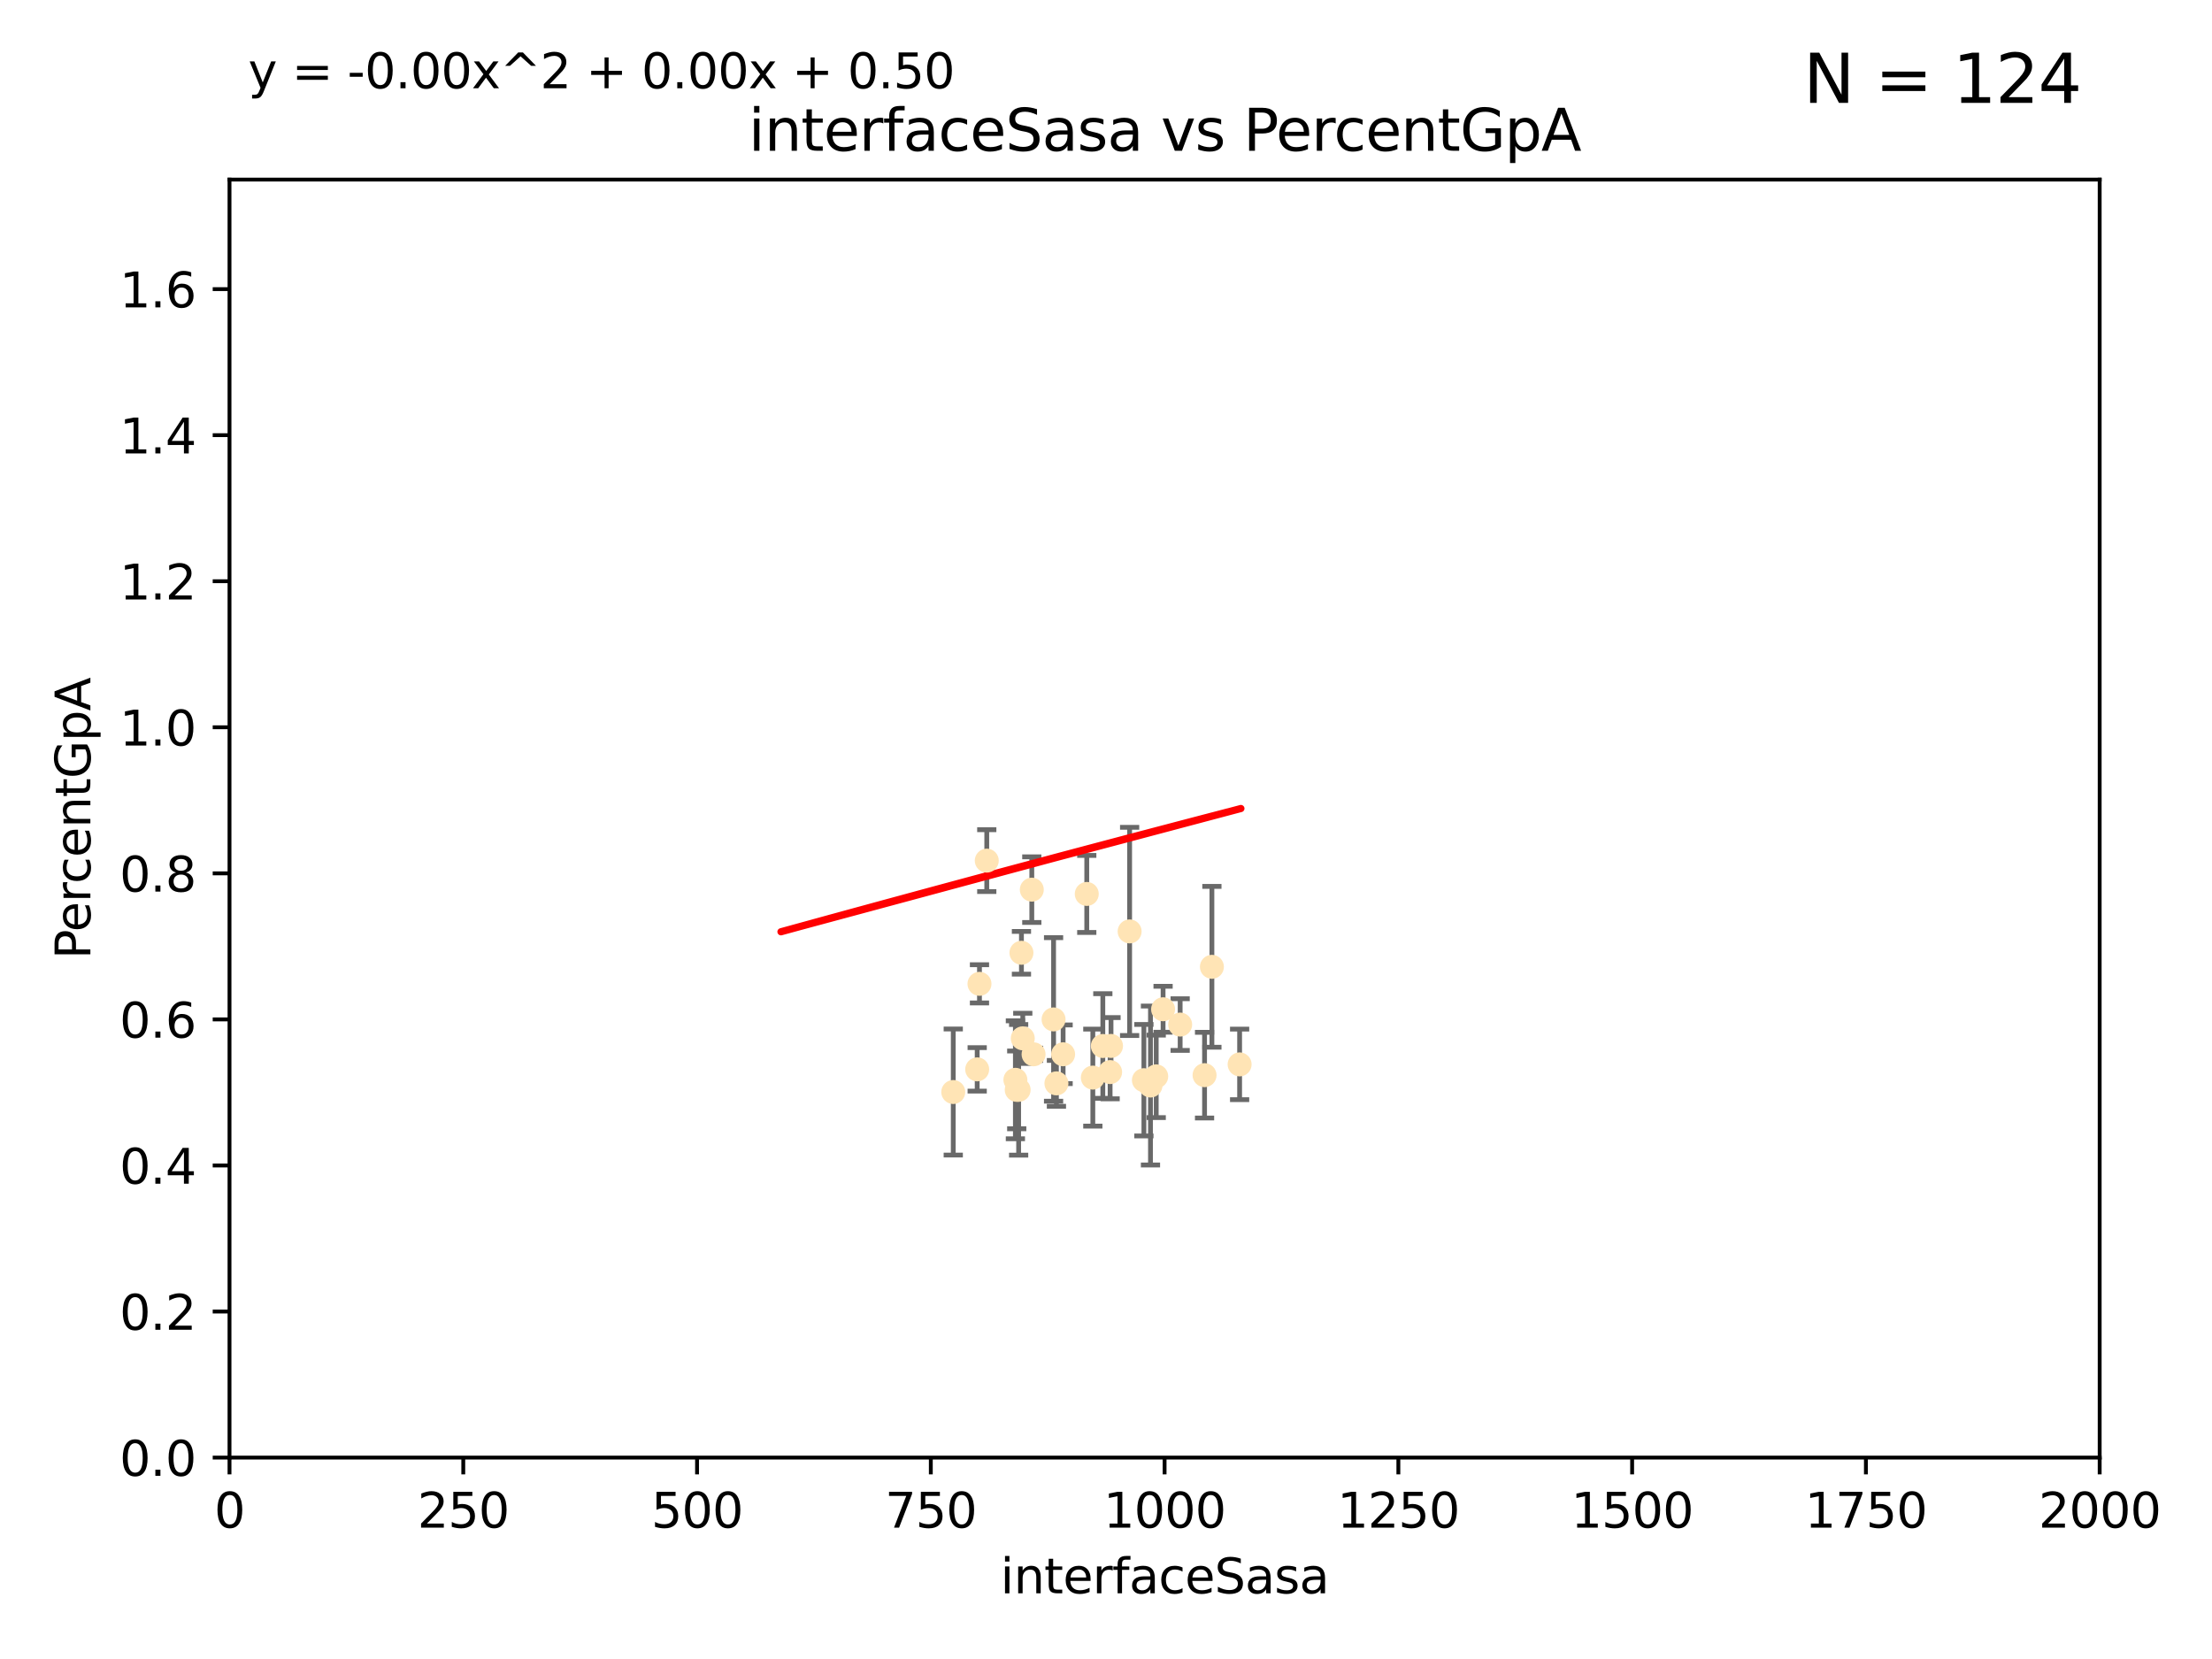 <?xml version="1.0" encoding="utf-8" standalone="no"?>
<!DOCTYPE svg PUBLIC "-//W3C//DTD SVG 1.1//EN"
  "http://www.w3.org/Graphics/SVG/1.1/DTD/svg11.dtd">
<svg xmlns:xlink="http://www.w3.org/1999/xlink" width="460.8pt" height="345.6pt" viewBox="0 0 460.8 345.6" xmlns="http://www.w3.org/2000/svg" version="1.1">
 <defs>
  <style type="text/css">*{stroke-linejoin: round; stroke-linecap: butt}</style>
 </defs>
 <g id="figure_1">
  <g id="patch_1">
   <path d="M 0 345.6 
L 460.8 345.6 
L 460.8 0 
L 0 0 
z
" style="fill: #ffffff"/>
  </g>
  <g id="axes_1">
   <g id="patch_2">
    <path d="M 47.81 303.64 
L 437.4 303.64 
L 437.4 37.411 
L 47.81 37.411 
z
" style="fill: #ffffff"/>
   </g>
   <g id="PathCollection_1">
    <defs>
     <path id="me8346929eb" d="M 0 1.118 
C 0.297 1.118 0.581 1 0.791 0.791 
C 1 0.581 1.118 0.297 1.118 0 
C 1.118 -0.297 1 -0.581 0.791 -0.791 
C 0.581 -1 0.297 -1.118 0 -1.118 
C -0.297 -1.118 -0.581 -1 -0.791 -0.791 
C -1 -0.581 -1.118 -0.297 -1.118 0 
C -1.118 0.297 -1 0.581 -0.791 0.791 
C -0.581 1 -0.297 1.118 0 1.118 
z
" style="stroke: #ffe4b5"/>
    </defs>
    <g clip-path="url(#p32edc30ebe)">
     <use xlink:href="#me8346929eb" x="258.235" y="221.731" style="fill: #ffe4b5; stroke: #ffe4b5"/>
     <use xlink:href="#me8346929eb" x="226.392" y="186.224" style="fill: #ffe4b5; stroke: #ffe4b5"/>
     <use xlink:href="#me8346929eb" x="250.931" y="223.977" style="fill: #ffe4b5; stroke: #ffe4b5"/>
     <use xlink:href="#me8346929eb" x="221.466" y="219.624" style="fill: #ffe4b5; stroke: #ffe4b5"/>
     <use xlink:href="#me8346929eb" x="239.666" y="226.135" style="fill: #ffe4b5; stroke: #ffe4b5"/>
     <use xlink:href="#me8346929eb" x="205.561" y="179.285" style="fill: #ffe4b5; stroke: #ffe4b5"/>
     <use xlink:href="#me8346929eb" x="227.656" y="224.484" style="fill: #ffe4b5; stroke: #ffe4b5"/>
     <use xlink:href="#me8346929eb" x="231.256" y="223.332" style="fill: #ffe4b5; stroke: #ffe4b5"/>
     <use xlink:href="#me8346929eb" x="220.073" y="225.686" style="fill: #ffe4b5; stroke: #ffe4b5"/>
     <use xlink:href="#me8346929eb" x="242.291" y="210.247" style="fill: #ffe4b5; stroke: #ffe4b5"/>
     <use xlink:href="#me8346929eb" x="215.312" y="219.631" style="fill: #ffe4b5; stroke: #ffe4b5"/>
     <use xlink:href="#me8346929eb" x="212.786" y="198.481" style="fill: #ffe4b5; stroke: #ffe4b5"/>
     <use xlink:href="#me8346929eb" x="204.043" y="204.951" style="fill: #ffe4b5; stroke: #ffe4b5"/>
     <use xlink:href="#me8346929eb" x="213.062" y="216.303" style="fill: #ffe4b5; stroke: #ffe4b5"/>
     <use xlink:href="#me8346929eb" x="212.201" y="227.029" style="fill: #ffe4b5; stroke: #ffe4b5"/>
     <use xlink:href="#me8346929eb" x="238.296" y="225.021" style="fill: #ffe4b5; stroke: #ffe4b5"/>
     <use xlink:href="#me8346929eb" x="211.804" y="227.043" style="fill: #ffe4b5; stroke: #ffe4b5"/>
     <use xlink:href="#me8346929eb" x="231.445" y="217.887" style="fill: #ffe4b5; stroke: #ffe4b5"/>
     <use xlink:href="#me8346929eb" x="235.322" y="194.031" style="fill: #ffe4b5; stroke: #ffe4b5"/>
     <use xlink:href="#me8346929eb" x="211.525" y="224.942" style="fill: #ffe4b5; stroke: #ffe4b5"/>
     <use xlink:href="#me8346929eb" x="240.862" y="224.228" style="fill: #ffe4b5; stroke: #ffe4b5"/>
     <use xlink:href="#me8346929eb" x="229.739" y="217.903" style="fill: #ffe4b5; stroke: #ffe4b5"/>
     <use xlink:href="#me8346929eb" x="214.944" y="185.331" style="fill: #ffe4b5; stroke: #ffe4b5"/>
     <use xlink:href="#me8346929eb" x="245.848" y="213.437" style="fill: #ffe4b5; stroke: #ffe4b5"/>
     <use xlink:href="#me8346929eb" x="252.462" y="201.405" style="fill: #ffe4b5; stroke: #ffe4b5"/>
     <use xlink:href="#me8346929eb" x="198.581" y="227.487" style="fill: #ffe4b5; stroke: #ffe4b5"/>
     <use xlink:href="#me8346929eb" x="203.566" y="222.767" style="fill: #ffe4b5; stroke: #ffe4b5"/>
     <use xlink:href="#me8346929eb" x="219.479" y="212.364" style="fill: #ffe4b5; stroke: #ffe4b5"/>
    </g>
   </g>
   <g id="matplotlib.axis_1">
    <g id="xtick_1">
     <g id="line2d_1">
      <defs>
       <path id="m26523607ad" d="M 0 0 
L 0 3.5 
" style="stroke: #000000; stroke-width: 0.8"/>
      </defs>
      <g>
       <use xlink:href="#m26523607ad" x="47.81" y="303.64" style="stroke: #000000; stroke-width: 0.8"/>
      </g>
     </g>
     <g id="text_1">
      <!-- 0 -->
      <g transform="translate(44.629 318.238)scale(0.1 -0.1)">
       <defs>
        <path id="DejaVuSans-30" d="M 2034 4250 
Q 1547 4250 1301 3770 
Q 1056 3291 1056 2328 
Q 1056 1369 1301 889 
Q 1547 409 2034 409 
Q 2525 409 2770 889 
Q 3016 1369 3016 2328 
Q 3016 3291 2770 3770 
Q 2525 4250 2034 4250 
z
M 2034 4750 
Q 2819 4750 3233 4129 
Q 3647 3509 3647 2328 
Q 3647 1150 3233 529 
Q 2819 -91 2034 -91 
Q 1250 -91 836 529 
Q 422 1150 422 2328 
Q 422 3509 836 4129 
Q 1250 4750 2034 4750 
z
" transform="scale(0.016)"/>
       </defs>
       <use xlink:href="#DejaVuSans-30"/>
      </g>
     </g>
    </g>
    <g id="xtick_2">
     <g id="line2d_2">
      <g>
       <use xlink:href="#m26523607ad" x="96.509" y="303.64" style="stroke: #000000; stroke-width: 0.8"/>
      </g>
     </g>
     <g id="text_2">
      <!-- 250 -->
      <g transform="translate(86.965 318.238)scale(0.1 -0.1)">
       <defs>
        <path id="DejaVuSans-32" d="M 1228 531 
L 3431 531 
L 3431 0 
L 469 0 
L 469 531 
Q 828 903 1448 1529 
Q 2069 2156 2228 2338 
Q 2531 2678 2651 2914 
Q 2772 3150 2772 3378 
Q 2772 3750 2511 3984 
Q 2250 4219 1831 4219 
Q 1534 4219 1204 4116 
Q 875 4013 500 3803 
L 500 4441 
Q 881 4594 1212 4672 
Q 1544 4750 1819 4750 
Q 2544 4750 2975 4387 
Q 3406 4025 3406 3419 
Q 3406 3131 3298 2873 
Q 3191 2616 2906 2266 
Q 2828 2175 2409 1742 
Q 1991 1309 1228 531 
z
" transform="scale(0.016)"/>
        <path id="DejaVuSans-35" d="M 691 4666 
L 3169 4666 
L 3169 4134 
L 1269 4134 
L 1269 2991 
Q 1406 3038 1543 3061 
Q 1681 3084 1819 3084 
Q 2600 3084 3056 2656 
Q 3513 2228 3513 1497 
Q 3513 744 3044 326 
Q 2575 -91 1722 -91 
Q 1428 -91 1123 -41 
Q 819 9 494 109 
L 494 744 
Q 775 591 1075 516 
Q 1375 441 1709 441 
Q 2250 441 2565 725 
Q 2881 1009 2881 1497 
Q 2881 1984 2565 2268 
Q 2250 2553 1709 2553 
Q 1456 2553 1204 2497 
Q 953 2441 691 2322 
L 691 4666 
z
" transform="scale(0.016)"/>
       </defs>
       <use xlink:href="#DejaVuSans-32"/>
       <use xlink:href="#DejaVuSans-35" x="63.623"/>
       <use xlink:href="#DejaVuSans-30" x="127.246"/>
      </g>
     </g>
    </g>
    <g id="xtick_3">
     <g id="line2d_3">
      <g>
       <use xlink:href="#m26523607ad" x="145.208" y="303.64" style="stroke: #000000; stroke-width: 0.8"/>
      </g>
     </g>
     <g id="text_3">
      <!-- 500 -->
      <g transform="translate(135.664 318.238)scale(0.1 -0.1)">
       <use xlink:href="#DejaVuSans-35"/>
       <use xlink:href="#DejaVuSans-30" x="63.623"/>
       <use xlink:href="#DejaVuSans-30" x="127.246"/>
      </g>
     </g>
    </g>
    <g id="xtick_4">
     <g id="line2d_4">
      <g>
       <use xlink:href="#m26523607ad" x="193.906" y="303.64" style="stroke: #000000; stroke-width: 0.8"/>
      </g>
     </g>
     <g id="text_4">
      <!-- 750 -->
      <g transform="translate(184.363 318.238)scale(0.1 -0.1)">
       <defs>
        <path id="DejaVuSans-37" d="M 525 4666 
L 3525 4666 
L 3525 4397 
L 1831 0 
L 1172 0 
L 2766 4134 
L 525 4134 
L 525 4666 
z
" transform="scale(0.016)"/>
       </defs>
       <use xlink:href="#DejaVuSans-37"/>
       <use xlink:href="#DejaVuSans-35" x="63.623"/>
       <use xlink:href="#DejaVuSans-30" x="127.246"/>
      </g>
     </g>
    </g>
    <g id="xtick_5">
     <g id="line2d_5">
      <g>
       <use xlink:href="#m26523607ad" x="242.605" y="303.64" style="stroke: #000000; stroke-width: 0.8"/>
      </g>
     </g>
     <g id="text_5">
      <!-- 1000 -->
      <g transform="translate(229.88 318.238)scale(0.1 -0.1)">
       <defs>
        <path id="DejaVuSans-31" d="M 794 531 
L 1825 531 
L 1825 4091 
L 703 3866 
L 703 4441 
L 1819 4666 
L 2450 4666 
L 2450 531 
L 3481 531 
L 3481 0 
L 794 0 
L 794 531 
z
" transform="scale(0.016)"/>
       </defs>
       <use xlink:href="#DejaVuSans-31"/>
       <use xlink:href="#DejaVuSans-30" x="63.623"/>
       <use xlink:href="#DejaVuSans-30" x="127.246"/>
       <use xlink:href="#DejaVuSans-30" x="190.869"/>
      </g>
     </g>
    </g>
    <g id="xtick_6">
     <g id="line2d_6">
      <g>
       <use xlink:href="#m26523607ad" x="291.304" y="303.64" style="stroke: #000000; stroke-width: 0.8"/>
      </g>
     </g>
     <g id="text_6">
      <!-- 1250 -->
      <g transform="translate(278.579 318.238)scale(0.1 -0.1)">
       <use xlink:href="#DejaVuSans-31"/>
       <use xlink:href="#DejaVuSans-32" x="63.623"/>
       <use xlink:href="#DejaVuSans-35" x="127.246"/>
       <use xlink:href="#DejaVuSans-30" x="190.869"/>
      </g>
     </g>
    </g>
    <g id="xtick_7">
     <g id="line2d_7">
      <g>
       <use xlink:href="#m26523607ad" x="340.002" y="303.64" style="stroke: #000000; stroke-width: 0.8"/>
      </g>
     </g>
     <g id="text_7">
      <!-- 1500 -->
      <g transform="translate(327.277 318.238)scale(0.1 -0.1)">
       <use xlink:href="#DejaVuSans-31"/>
       <use xlink:href="#DejaVuSans-35" x="63.623"/>
       <use xlink:href="#DejaVuSans-30" x="127.246"/>
       <use xlink:href="#DejaVuSans-30" x="190.869"/>
      </g>
     </g>
    </g>
    <g id="xtick_8">
     <g id="line2d_8">
      <g>
       <use xlink:href="#m26523607ad" x="388.701" y="303.64" style="stroke: #000000; stroke-width: 0.8"/>
      </g>
     </g>
     <g id="text_8">
      <!-- 1750 -->
      <g transform="translate(375.976 318.238)scale(0.1 -0.1)">
       <use xlink:href="#DejaVuSans-31"/>
       <use xlink:href="#DejaVuSans-37" x="63.623"/>
       <use xlink:href="#DejaVuSans-35" x="127.246"/>
       <use xlink:href="#DejaVuSans-30" x="190.869"/>
      </g>
     </g>
    </g>
    <g id="xtick_9">
     <g id="line2d_9">
      <g>
       <use xlink:href="#m26523607ad" x="437.4" y="303.64" style="stroke: #000000; stroke-width: 0.8"/>
      </g>
     </g>
     <g id="text_9">
      <!-- 2000 -->
      <g transform="translate(424.675 318.238)scale(0.1 -0.1)">
       <use xlink:href="#DejaVuSans-32"/>
       <use xlink:href="#DejaVuSans-30" x="63.623"/>
       <use xlink:href="#DejaVuSans-30" x="127.246"/>
       <use xlink:href="#DejaVuSans-30" x="190.869"/>
      </g>
     </g>
    </g>
    <g id="text_10">
     <!-- interfaceSasa -->
     <g transform="translate(208.398 331.917)scale(0.1 -0.1)">
      <defs>
       <path id="DejaVuSans-69" d="M 603 3500 
L 1178 3500 
L 1178 0 
L 603 0 
L 603 3500 
z
M 603 4863 
L 1178 4863 
L 1178 4134 
L 603 4134 
L 603 4863 
z
" transform="scale(0.016)"/>
       <path id="DejaVuSans-6e" d="M 3513 2113 
L 3513 0 
L 2938 0 
L 2938 2094 
Q 2938 2591 2744 2837 
Q 2550 3084 2163 3084 
Q 1697 3084 1428 2787 
Q 1159 2491 1159 1978 
L 1159 0 
L 581 0 
L 581 3500 
L 1159 3500 
L 1159 2956 
Q 1366 3272 1645 3428 
Q 1925 3584 2291 3584 
Q 2894 3584 3203 3211 
Q 3513 2838 3513 2113 
z
" transform="scale(0.016)"/>
       <path id="DejaVuSans-74" d="M 1172 4494 
L 1172 3500 
L 2356 3500 
L 2356 3053 
L 1172 3053 
L 1172 1153 
Q 1172 725 1289 603 
Q 1406 481 1766 481 
L 2356 481 
L 2356 0 
L 1766 0 
Q 1100 0 847 248 
Q 594 497 594 1153 
L 594 3053 
L 172 3053 
L 172 3500 
L 594 3500 
L 594 4494 
L 1172 4494 
z
" transform="scale(0.016)"/>
       <path id="DejaVuSans-65" d="M 3597 1894 
L 3597 1613 
L 953 1613 
Q 991 1019 1311 708 
Q 1631 397 2203 397 
Q 2534 397 2845 478 
Q 3156 559 3463 722 
L 3463 178 
Q 3153 47 2828 -22 
Q 2503 -91 2169 -91 
Q 1331 -91 842 396 
Q 353 884 353 1716 
Q 353 2575 817 3079 
Q 1281 3584 2069 3584 
Q 2775 3584 3186 3129 
Q 3597 2675 3597 1894 
z
M 3022 2063 
Q 3016 2534 2758 2815 
Q 2500 3097 2075 3097 
Q 1594 3097 1305 2825 
Q 1016 2553 972 2059 
L 3022 2063 
z
" transform="scale(0.016)"/>
       <path id="DejaVuSans-72" d="M 2631 2963 
Q 2534 3019 2420 3045 
Q 2306 3072 2169 3072 
Q 1681 3072 1420 2755 
Q 1159 2438 1159 1844 
L 1159 0 
L 581 0 
L 581 3500 
L 1159 3500 
L 1159 2956 
Q 1341 3275 1631 3429 
Q 1922 3584 2338 3584 
Q 2397 3584 2469 3576 
Q 2541 3569 2628 3553 
L 2631 2963 
z
" transform="scale(0.016)"/>
       <path id="DejaVuSans-66" d="M 2375 4863 
L 2375 4384 
L 1825 4384 
Q 1516 4384 1395 4259 
Q 1275 4134 1275 3809 
L 1275 3500 
L 2222 3500 
L 2222 3053 
L 1275 3053 
L 1275 0 
L 697 0 
L 697 3053 
L 147 3053 
L 147 3500 
L 697 3500 
L 697 3744 
Q 697 4328 969 4595 
Q 1241 4863 1831 4863 
L 2375 4863 
z
" transform="scale(0.016)"/>
       <path id="DejaVuSans-61" d="M 2194 1759 
Q 1497 1759 1228 1600 
Q 959 1441 959 1056 
Q 959 750 1161 570 
Q 1363 391 1709 391 
Q 2188 391 2477 730 
Q 2766 1069 2766 1631 
L 2766 1759 
L 2194 1759 
z
M 3341 1997 
L 3341 0 
L 2766 0 
L 2766 531 
Q 2569 213 2275 61 
Q 1981 -91 1556 -91 
Q 1019 -91 701 211 
Q 384 513 384 1019 
Q 384 1609 779 1909 
Q 1175 2209 1959 2209 
L 2766 2209 
L 2766 2266 
Q 2766 2663 2505 2880 
Q 2244 3097 1772 3097 
Q 1472 3097 1187 3025 
Q 903 2953 641 2809 
L 641 3341 
Q 956 3463 1253 3523 
Q 1550 3584 1831 3584 
Q 2591 3584 2966 3190 
Q 3341 2797 3341 1997 
z
" transform="scale(0.016)"/>
       <path id="DejaVuSans-63" d="M 3122 3366 
L 3122 2828 
Q 2878 2963 2633 3030 
Q 2388 3097 2138 3097 
Q 1578 3097 1268 2742 
Q 959 2388 959 1747 
Q 959 1106 1268 751 
Q 1578 397 2138 397 
Q 2388 397 2633 464 
Q 2878 531 3122 666 
L 3122 134 
Q 2881 22 2623 -34 
Q 2366 -91 2075 -91 
Q 1284 -91 818 406 
Q 353 903 353 1747 
Q 353 2603 823 3093 
Q 1294 3584 2113 3584 
Q 2378 3584 2631 3529 
Q 2884 3475 3122 3366 
z
" transform="scale(0.016)"/>
       <path id="DejaVuSans-53" d="M 3425 4513 
L 3425 3897 
Q 3066 4069 2747 4153 
Q 2428 4238 2131 4238 
Q 1616 4238 1336 4038 
Q 1056 3838 1056 3469 
Q 1056 3159 1242 3001 
Q 1428 2844 1947 2747 
L 2328 2669 
Q 3034 2534 3370 2195 
Q 3706 1856 3706 1288 
Q 3706 609 3251 259 
Q 2797 -91 1919 -91 
Q 1588 -91 1214 -16 
Q 841 59 441 206 
L 441 856 
Q 825 641 1194 531 
Q 1563 422 1919 422 
Q 2459 422 2753 634 
Q 3047 847 3047 1241 
Q 3047 1584 2836 1778 
Q 2625 1972 2144 2069 
L 1759 2144 
Q 1053 2284 737 2584 
Q 422 2884 422 3419 
Q 422 4038 858 4394 
Q 1294 4750 2059 4750 
Q 2388 4750 2728 4690 
Q 3069 4631 3425 4513 
z
" transform="scale(0.016)"/>
       <path id="DejaVuSans-73" d="M 2834 3397 
L 2834 2853 
Q 2591 2978 2328 3040 
Q 2066 3103 1784 3103 
Q 1356 3103 1142 2972 
Q 928 2841 928 2578 
Q 928 2378 1081 2264 
Q 1234 2150 1697 2047 
L 1894 2003 
Q 2506 1872 2764 1633 
Q 3022 1394 3022 966 
Q 3022 478 2636 193 
Q 2250 -91 1575 -91 
Q 1294 -91 989 -36 
Q 684 19 347 128 
L 347 722 
Q 666 556 975 473 
Q 1284 391 1588 391 
Q 1994 391 2212 530 
Q 2431 669 2431 922 
Q 2431 1156 2273 1281 
Q 2116 1406 1581 1522 
L 1381 1569 
Q 847 1681 609 1914 
Q 372 2147 372 2553 
Q 372 3047 722 3315 
Q 1072 3584 1716 3584 
Q 2034 3584 2315 3537 
Q 2597 3491 2834 3397 
z
" transform="scale(0.016)"/>
      </defs>
      <use xlink:href="#DejaVuSans-69"/>
      <use xlink:href="#DejaVuSans-6e" x="27.783"/>
      <use xlink:href="#DejaVuSans-74" x="91.162"/>
      <use xlink:href="#DejaVuSans-65" x="130.371"/>
      <use xlink:href="#DejaVuSans-72" x="191.895"/>
      <use xlink:href="#DejaVuSans-66" x="233.008"/>
      <use xlink:href="#DejaVuSans-61" x="268.213"/>
      <use xlink:href="#DejaVuSans-63" x="329.492"/>
      <use xlink:href="#DejaVuSans-65" x="384.473"/>
      <use xlink:href="#DejaVuSans-53" x="445.996"/>
      <use xlink:href="#DejaVuSans-61" x="509.473"/>
      <use xlink:href="#DejaVuSans-73" x="570.752"/>
      <use xlink:href="#DejaVuSans-61" x="622.852"/>
     </g>
    </g>
   </g>
   <g id="matplotlib.axis_2">
    <g id="ytick_1">
     <g id="line2d_10">
      <defs>
       <path id="m7d5d17ecf3" d="M 0 0 
L -3.5 0 
" style="stroke: #000000; stroke-width: 0.8"/>
      </defs>
      <g>
       <use xlink:href="#m7d5d17ecf3" x="47.81" y="303.64" style="stroke: #000000; stroke-width: 0.8"/>
      </g>
     </g>
     <g id="text_11">
      <!-- 0.0 -->
      <g transform="translate(24.907 307.439)scale(0.1 -0.1)">
       <defs>
        <path id="DejaVuSans-2e" d="M 684 794 
L 1344 794 
L 1344 0 
L 684 0 
L 684 794 
z
" transform="scale(0.016)"/>
       </defs>
       <use xlink:href="#DejaVuSans-30"/>
       <use xlink:href="#DejaVuSans-2e" x="63.623"/>
       <use xlink:href="#DejaVuSans-30" x="95.41"/>
      </g>
     </g>
    </g>
    <g id="ytick_2">
     <g id="line2d_11">
      <g>
       <use xlink:href="#m7d5d17ecf3" x="47.81" y="273.214" style="stroke: #000000; stroke-width: 0.8"/>
      </g>
     </g>
     <g id="text_12">
      <!-- 0.2 -->
      <g transform="translate(24.907 277.013)scale(0.1 -0.1)">
       <use xlink:href="#DejaVuSans-30"/>
       <use xlink:href="#DejaVuSans-2e" x="63.623"/>
       <use xlink:href="#DejaVuSans-32" x="95.41"/>
      </g>
     </g>
    </g>
    <g id="ytick_3">
     <g id="line2d_12">
      <g>
       <use xlink:href="#m7d5d17ecf3" x="47.81" y="242.788" style="stroke: #000000; stroke-width: 0.8"/>
      </g>
     </g>
     <g id="text_13">
      <!-- 0.4 -->
      <g transform="translate(24.907 246.587)scale(0.1 -0.1)">
       <defs>
        <path id="DejaVuSans-34" d="M 2419 4116 
L 825 1625 
L 2419 1625 
L 2419 4116 
z
M 2253 4666 
L 3047 4666 
L 3047 1625 
L 3713 1625 
L 3713 1100 
L 3047 1100 
L 3047 0 
L 2419 0 
L 2419 1100 
L 313 1100 
L 313 1709 
L 2253 4666 
z
" transform="scale(0.016)"/>
       </defs>
       <use xlink:href="#DejaVuSans-30"/>
       <use xlink:href="#DejaVuSans-2e" x="63.623"/>
       <use xlink:href="#DejaVuSans-34" x="95.41"/>
      </g>
     </g>
    </g>
    <g id="ytick_4">
     <g id="line2d_13">
      <g>
       <use xlink:href="#m7d5d17ecf3" x="47.81" y="212.362" style="stroke: #000000; stroke-width: 0.8"/>
      </g>
     </g>
     <g id="text_14">
      <!-- 0.6 -->
      <g transform="translate(24.907 216.161)scale(0.1 -0.1)">
       <defs>
        <path id="DejaVuSans-36" d="M 2113 2584 
Q 1688 2584 1439 2293 
Q 1191 2003 1191 1497 
Q 1191 994 1439 701 
Q 1688 409 2113 409 
Q 2538 409 2786 701 
Q 3034 994 3034 1497 
Q 3034 2003 2786 2293 
Q 2538 2584 2113 2584 
z
M 3366 4563 
L 3366 3988 
Q 3128 4100 2886 4159 
Q 2644 4219 2406 4219 
Q 1781 4219 1451 3797 
Q 1122 3375 1075 2522 
Q 1259 2794 1537 2939 
Q 1816 3084 2150 3084 
Q 2853 3084 3261 2657 
Q 3669 2231 3669 1497 
Q 3669 778 3244 343 
Q 2819 -91 2113 -91 
Q 1303 -91 875 529 
Q 447 1150 447 2328 
Q 447 3434 972 4092 
Q 1497 4750 2381 4750 
Q 2619 4750 2861 4703 
Q 3103 4656 3366 4563 
z
" transform="scale(0.016)"/>
       </defs>
       <use xlink:href="#DejaVuSans-30"/>
       <use xlink:href="#DejaVuSans-2e" x="63.623"/>
       <use xlink:href="#DejaVuSans-36" x="95.41"/>
      </g>
     </g>
    </g>
    <g id="ytick_5">
     <g id="line2d_14">
      <g>
       <use xlink:href="#m7d5d17ecf3" x="47.81" y="181.935" style="stroke: #000000; stroke-width: 0.8"/>
      </g>
     </g>
     <g id="text_15">
      <!-- 0.8 -->
      <g transform="translate(24.907 185.735)scale(0.1 -0.1)">
       <defs>
        <path id="DejaVuSans-38" d="M 2034 2216 
Q 1584 2216 1326 1975 
Q 1069 1734 1069 1313 
Q 1069 891 1326 650 
Q 1584 409 2034 409 
Q 2484 409 2743 651 
Q 3003 894 3003 1313 
Q 3003 1734 2745 1975 
Q 2488 2216 2034 2216 
z
M 1403 2484 
Q 997 2584 770 2862 
Q 544 3141 544 3541 
Q 544 4100 942 4425 
Q 1341 4750 2034 4750 
Q 2731 4750 3128 4425 
Q 3525 4100 3525 3541 
Q 3525 3141 3298 2862 
Q 3072 2584 2669 2484 
Q 3125 2378 3379 2068 
Q 3634 1759 3634 1313 
Q 3634 634 3220 271 
Q 2806 -91 2034 -91 
Q 1263 -91 848 271 
Q 434 634 434 1313 
Q 434 1759 690 2068 
Q 947 2378 1403 2484 
z
M 1172 3481 
Q 1172 3119 1398 2916 
Q 1625 2713 2034 2713 
Q 2441 2713 2670 2916 
Q 2900 3119 2900 3481 
Q 2900 3844 2670 4047 
Q 2441 4250 2034 4250 
Q 1625 4250 1398 4047 
Q 1172 3844 1172 3481 
z
" transform="scale(0.016)"/>
       </defs>
       <use xlink:href="#DejaVuSans-30"/>
       <use xlink:href="#DejaVuSans-2e" x="63.623"/>
       <use xlink:href="#DejaVuSans-38" x="95.41"/>
      </g>
     </g>
    </g>
    <g id="ytick_6">
     <g id="line2d_15">
      <g>
       <use xlink:href="#m7d5d17ecf3" x="47.81" y="151.509" style="stroke: #000000; stroke-width: 0.8"/>
      </g>
     </g>
     <g id="text_16">
      <!-- 1.0 -->
      <g transform="translate(24.907 155.308)scale(0.1 -0.1)">
       <use xlink:href="#DejaVuSans-31"/>
       <use xlink:href="#DejaVuSans-2e" x="63.623"/>
       <use xlink:href="#DejaVuSans-30" x="95.41"/>
      </g>
     </g>
    </g>
    <g id="ytick_7">
     <g id="line2d_16">
      <g>
       <use xlink:href="#m7d5d17ecf3" x="47.81" y="121.083" style="stroke: #000000; stroke-width: 0.8"/>
      </g>
     </g>
     <g id="text_17">
      <!-- 1.2 -->
      <g transform="translate(24.907 124.882)scale(0.1 -0.1)">
       <use xlink:href="#DejaVuSans-31"/>
       <use xlink:href="#DejaVuSans-2e" x="63.623"/>
       <use xlink:href="#DejaVuSans-32" x="95.41"/>
      </g>
     </g>
    </g>
    <g id="ytick_8">
     <g id="line2d_17">
      <g>
       <use xlink:href="#m7d5d17ecf3" x="47.81" y="90.657" style="stroke: #000000; stroke-width: 0.8"/>
      </g>
     </g>
     <g id="text_18">
      <!-- 1.4 -->
      <g transform="translate(24.907 94.456)scale(0.1 -0.1)">
       <use xlink:href="#DejaVuSans-31"/>
       <use xlink:href="#DejaVuSans-2e" x="63.623"/>
       <use xlink:href="#DejaVuSans-34" x="95.41"/>
      </g>
     </g>
    </g>
    <g id="ytick_9">
     <g id="line2d_18">
      <g>
       <use xlink:href="#m7d5d17ecf3" x="47.81" y="60.231" style="stroke: #000000; stroke-width: 0.8"/>
      </g>
     </g>
     <g id="text_19">
      <!-- 1.6 -->
      <g transform="translate(24.907 64.03)scale(0.1 -0.1)">
       <use xlink:href="#DejaVuSans-31"/>
       <use xlink:href="#DejaVuSans-2e" x="63.623"/>
       <use xlink:href="#DejaVuSans-36" x="95.41"/>
      </g>
     </g>
    </g>
    <g id="text_20">
     <!-- PercentGpA -->
     <g transform="translate(18.827 199.802)rotate(-90)scale(0.1 -0.1)">
      <defs>
       <path id="DejaVuSans-50" d="M 1259 4147 
L 1259 2394 
L 2053 2394 
Q 2494 2394 2734 2622 
Q 2975 2850 2975 3272 
Q 2975 3691 2734 3919 
Q 2494 4147 2053 4147 
L 1259 4147 
z
M 628 4666 
L 2053 4666 
Q 2838 4666 3239 4311 
Q 3641 3956 3641 3272 
Q 3641 2581 3239 2228 
Q 2838 1875 2053 1875 
L 1259 1875 
L 1259 0 
L 628 0 
L 628 4666 
z
" transform="scale(0.016)"/>
       <path id="DejaVuSans-47" d="M 3809 666 
L 3809 1919 
L 2778 1919 
L 2778 2438 
L 4434 2438 
L 4434 434 
Q 4069 175 3628 42 
Q 3188 -91 2688 -91 
Q 1594 -91 976 548 
Q 359 1188 359 2328 
Q 359 3472 976 4111 
Q 1594 4750 2688 4750 
Q 3144 4750 3555 4637 
Q 3966 4525 4313 4306 
L 4313 3634 
Q 3963 3931 3569 4081 
Q 3175 4231 2741 4231 
Q 1884 4231 1454 3753 
Q 1025 3275 1025 2328 
Q 1025 1384 1454 906 
Q 1884 428 2741 428 
Q 3075 428 3337 486 
Q 3600 544 3809 666 
z
" transform="scale(0.016)"/>
       <path id="DejaVuSans-70" d="M 1159 525 
L 1159 -1331 
L 581 -1331 
L 581 3500 
L 1159 3500 
L 1159 2969 
Q 1341 3281 1617 3432 
Q 1894 3584 2278 3584 
Q 2916 3584 3314 3078 
Q 3713 2572 3713 1747 
Q 3713 922 3314 415 
Q 2916 -91 2278 -91 
Q 1894 -91 1617 61 
Q 1341 213 1159 525 
z
M 3116 1747 
Q 3116 2381 2855 2742 
Q 2594 3103 2138 3103 
Q 1681 3103 1420 2742 
Q 1159 2381 1159 1747 
Q 1159 1113 1420 752 
Q 1681 391 2138 391 
Q 2594 391 2855 752 
Q 3116 1113 3116 1747 
z
" transform="scale(0.016)"/>
       <path id="DejaVuSans-41" d="M 2188 4044 
L 1331 1722 
L 3047 1722 
L 2188 4044 
z
M 1831 4666 
L 2547 4666 
L 4325 0 
L 3669 0 
L 3244 1197 
L 1141 1197 
L 716 0 
L 50 0 
L 1831 4666 
z
" transform="scale(0.016)"/>
      </defs>
      <use xlink:href="#DejaVuSans-50"/>
      <use xlink:href="#DejaVuSans-65" x="56.678"/>
      <use xlink:href="#DejaVuSans-72" x="118.201"/>
      <use xlink:href="#DejaVuSans-63" x="157.064"/>
      <use xlink:href="#DejaVuSans-65" x="212.045"/>
      <use xlink:href="#DejaVuSans-6e" x="273.568"/>
      <use xlink:href="#DejaVuSans-74" x="336.947"/>
      <use xlink:href="#DejaVuSans-47" x="376.156"/>
      <use xlink:href="#DejaVuSans-70" x="453.646"/>
      <use xlink:href="#DejaVuSans-41" x="517.123"/>
     </g>
    </g>
   </g>
   <g id="LineCollection_1">
    <path d="M 258.235 229.083 
L 258.235 214.379 
" clip-path="url(#p32edc30ebe)" style="fill: none; stroke: #696969"/>
    <path d="M 226.392 194.25 
L 226.392 178.199 
" clip-path="url(#p32edc30ebe)" style="fill: none; stroke: #696969"/>
    <path d="M 250.931 232.904 
L 250.931 215.05 
" clip-path="url(#p32edc30ebe)" style="fill: none; stroke: #696969"/>
    <path d="M 221.466 225.731 
L 221.466 213.516 
" clip-path="url(#p32edc30ebe)" style="fill: none; stroke: #696969"/>
    <path d="M 239.666 242.688 
L 239.666 209.582 
" clip-path="url(#p32edc30ebe)" style="fill: none; stroke: #696969"/>
    <path d="M 205.561 185.727 
L 205.561 172.842 
" clip-path="url(#p32edc30ebe)" style="fill: none; stroke: #696969"/>
    <path d="M 227.656 234.588 
L 227.656 214.38 
" clip-path="url(#p32edc30ebe)" style="fill: none; stroke: #696969"/>
    <path d="M 231.256 228.9 
L 231.256 217.765 
" clip-path="url(#p32edc30ebe)" style="fill: none; stroke: #696969"/>
    <path d="M 220.073 230.461 
L 220.073 220.911 
" clip-path="url(#p32edc30ebe)" style="fill: none; stroke: #696969"/>
    <path d="M 242.291 215.032 
L 242.291 205.463 
" clip-path="url(#p32edc30ebe)" style="fill: none; stroke: #696969"/>
    <path d="M 215.312 220.906 
L 215.312 218.356 
" clip-path="url(#p32edc30ebe)" style="fill: none; stroke: #696969"/>
    <path d="M 212.786 202.928 
L 212.786 194.034 
" clip-path="url(#p32edc30ebe)" style="fill: none; stroke: #696969"/>
    <path d="M 204.043 208.934 
L 204.043 200.969 
" clip-path="url(#p32edc30ebe)" style="fill: none; stroke: #696969"/>
    <path d="M 213.062 221.528 
L 213.062 211.077 
" clip-path="url(#p32edc30ebe)" style="fill: none; stroke: #696969"/>
    <path d="M 212.201 240.638 
L 212.201 213.42 
" clip-path="url(#p32edc30ebe)" style="fill: none; stroke: #696969"/>
    <path d="M 238.296 236.633 
L 238.296 213.409 
" clip-path="url(#p32edc30ebe)" style="fill: none; stroke: #696969"/>
    <path d="M 211.804 235.144 
L 211.804 218.942 
" clip-path="url(#p32edc30ebe)" style="fill: none; stroke: #696969"/>
    <path d="M 231.445 223.795 
L 231.445 211.979 
" clip-path="url(#p32edc30ebe)" style="fill: none; stroke: #696969"/>
    <path d="M 235.322 215.715 
L 235.322 172.348 
" clip-path="url(#p32edc30ebe)" style="fill: none; stroke: #696969"/>
    <path d="M 211.525 237.227 
L 211.525 212.657 
" clip-path="url(#p32edc30ebe)" style="fill: none; stroke: #696969"/>
    <path d="M 240.862 232.817 
L 240.862 215.638 
" clip-path="url(#p32edc30ebe)" style="fill: none; stroke: #696969"/>
    <path d="M 229.739 228.801 
L 229.739 207.004 
" clip-path="url(#p32edc30ebe)" style="fill: none; stroke: #696969"/>
    <path d="M 214.944 192.169 
L 214.944 178.494 
" clip-path="url(#p32edc30ebe)" style="fill: none; stroke: #696969"/>
    <path d="M 245.848 218.815 
L 245.848 208.058 
" clip-path="url(#p32edc30ebe)" style="fill: none; stroke: #696969"/>
    <path d="M 252.462 218.157 
L 252.462 184.653 
" clip-path="url(#p32edc30ebe)" style="fill: none; stroke: #696969"/>
    <path d="M 198.581 240.614 
L 198.581 214.36 
" clip-path="url(#p32edc30ebe)" style="fill: none; stroke: #696969"/>
    <path d="M 203.566 227.296 
L 203.566 218.238 
" clip-path="url(#p32edc30ebe)" style="fill: none; stroke: #696969"/>
    <path d="M 219.479 229.396 
L 219.479 195.331 
" clip-path="url(#p32edc30ebe)" style="fill: none; stroke: #696969"/>
   </g>
   <g id="line2d_19">
    <defs>
     <path id="m7696792201" d="M 2 0 
L -2 -0 
" style="stroke: #696969"/>
    </defs>
    <g clip-path="url(#p32edc30ebe)">
     <use xlink:href="#m7696792201" x="258.235" y="229.083" style="fill: #696969; stroke: #696969"/>
     <use xlink:href="#m7696792201" x="226.392" y="194.25" style="fill: #696969; stroke: #696969"/>
     <use xlink:href="#m7696792201" x="250.931" y="232.904" style="fill: #696969; stroke: #696969"/>
     <use xlink:href="#m7696792201" x="221.466" y="225.731" style="fill: #696969; stroke: #696969"/>
     <use xlink:href="#m7696792201" x="239.666" y="242.688" style="fill: #696969; stroke: #696969"/>
     <use xlink:href="#m7696792201" x="205.561" y="185.727" style="fill: #696969; stroke: #696969"/>
     <use xlink:href="#m7696792201" x="227.656" y="234.588" style="fill: #696969; stroke: #696969"/>
     <use xlink:href="#m7696792201" x="231.256" y="228.9" style="fill: #696969; stroke: #696969"/>
     <use xlink:href="#m7696792201" x="220.073" y="230.461" style="fill: #696969; stroke: #696969"/>
     <use xlink:href="#m7696792201" x="242.291" y="215.032" style="fill: #696969; stroke: #696969"/>
     <use xlink:href="#m7696792201" x="215.312" y="220.906" style="fill: #696969; stroke: #696969"/>
     <use xlink:href="#m7696792201" x="212.786" y="202.928" style="fill: #696969; stroke: #696969"/>
     <use xlink:href="#m7696792201" x="204.043" y="208.934" style="fill: #696969; stroke: #696969"/>
     <use xlink:href="#m7696792201" x="213.062" y="221.528" style="fill: #696969; stroke: #696969"/>
     <use xlink:href="#m7696792201" x="212.201" y="240.638" style="fill: #696969; stroke: #696969"/>
     <use xlink:href="#m7696792201" x="238.296" y="236.633" style="fill: #696969; stroke: #696969"/>
     <use xlink:href="#m7696792201" x="211.804" y="235.144" style="fill: #696969; stroke: #696969"/>
     <use xlink:href="#m7696792201" x="231.445" y="223.795" style="fill: #696969; stroke: #696969"/>
     <use xlink:href="#m7696792201" x="235.322" y="215.715" style="fill: #696969; stroke: #696969"/>
     <use xlink:href="#m7696792201" x="211.525" y="237.227" style="fill: #696969; stroke: #696969"/>
     <use xlink:href="#m7696792201" x="240.862" y="232.817" style="fill: #696969; stroke: #696969"/>
     <use xlink:href="#m7696792201" x="229.739" y="228.801" style="fill: #696969; stroke: #696969"/>
     <use xlink:href="#m7696792201" x="214.944" y="192.169" style="fill: #696969; stroke: #696969"/>
     <use xlink:href="#m7696792201" x="245.848" y="218.815" style="fill: #696969; stroke: #696969"/>
     <use xlink:href="#m7696792201" x="252.462" y="218.157" style="fill: #696969; stroke: #696969"/>
     <use xlink:href="#m7696792201" x="198.581" y="240.614" style="fill: #696969; stroke: #696969"/>
     <use xlink:href="#m7696792201" x="203.566" y="227.296" style="fill: #696969; stroke: #696969"/>
     <use xlink:href="#m7696792201" x="219.479" y="229.396" style="fill: #696969; stroke: #696969"/>
    </g>
   </g>
   <g id="line2d_20">
    <g clip-path="url(#p32edc30ebe)">
     <use xlink:href="#m7696792201" x="258.235" y="214.379" style="fill: #696969; stroke: #696969"/>
     <use xlink:href="#m7696792201" x="226.392" y="178.199" style="fill: #696969; stroke: #696969"/>
     <use xlink:href="#m7696792201" x="250.931" y="215.05" style="fill: #696969; stroke: #696969"/>
     <use xlink:href="#m7696792201" x="221.466" y="213.516" style="fill: #696969; stroke: #696969"/>
     <use xlink:href="#m7696792201" x="239.666" y="209.582" style="fill: #696969; stroke: #696969"/>
     <use xlink:href="#m7696792201" x="205.561" y="172.842" style="fill: #696969; stroke: #696969"/>
     <use xlink:href="#m7696792201" x="227.656" y="214.38" style="fill: #696969; stroke: #696969"/>
     <use xlink:href="#m7696792201" x="231.256" y="217.765" style="fill: #696969; stroke: #696969"/>
     <use xlink:href="#m7696792201" x="220.073" y="220.911" style="fill: #696969; stroke: #696969"/>
     <use xlink:href="#m7696792201" x="242.291" y="205.463" style="fill: #696969; stroke: #696969"/>
     <use xlink:href="#m7696792201" x="215.312" y="218.356" style="fill: #696969; stroke: #696969"/>
     <use xlink:href="#m7696792201" x="212.786" y="194.034" style="fill: #696969; stroke: #696969"/>
     <use xlink:href="#m7696792201" x="204.043" y="200.969" style="fill: #696969; stroke: #696969"/>
     <use xlink:href="#m7696792201" x="213.062" y="211.077" style="fill: #696969; stroke: #696969"/>
     <use xlink:href="#m7696792201" x="212.201" y="213.42" style="fill: #696969; stroke: #696969"/>
     <use xlink:href="#m7696792201" x="238.296" y="213.409" style="fill: #696969; stroke: #696969"/>
     <use xlink:href="#m7696792201" x="211.804" y="218.942" style="fill: #696969; stroke: #696969"/>
     <use xlink:href="#m7696792201" x="231.445" y="211.979" style="fill: #696969; stroke: #696969"/>
     <use xlink:href="#m7696792201" x="235.322" y="172.348" style="fill: #696969; stroke: #696969"/>
     <use xlink:href="#m7696792201" x="211.525" y="212.657" style="fill: #696969; stroke: #696969"/>
     <use xlink:href="#m7696792201" x="240.862" y="215.638" style="fill: #696969; stroke: #696969"/>
     <use xlink:href="#m7696792201" x="229.739" y="207.004" style="fill: #696969; stroke: #696969"/>
     <use xlink:href="#m7696792201" x="214.944" y="178.494" style="fill: #696969; stroke: #696969"/>
     <use xlink:href="#m7696792201" x="245.848" y="208.058" style="fill: #696969; stroke: #696969"/>
     <use xlink:href="#m7696792201" x="252.462" y="184.653" style="fill: #696969; stroke: #696969"/>
     <use xlink:href="#m7696792201" x="198.581" y="214.36" style="fill: #696969; stroke: #696969"/>
     <use xlink:href="#m7696792201" x="203.566" y="218.238" style="fill: #696969; stroke: #696969"/>
     <use xlink:href="#m7696792201" x="219.479" y="195.331" style="fill: #696969; stroke: #696969"/>
    </g>
   </g>
   <g id="line2d_21">
    <path d="M 231.145 175.611 
L 242.554 172.602 
L 208.925 181.532 
L 258.5 168.43 
L 258.235 168.499 
L 194.329 185.465 
L 226.392 176.871 
L 250.931 170.405 
L 244.888 171.989 
L 231.733 175.456 
L 221.466 178.181 
L 251.201 170.334 
L 201.856 183.433 
L 226.614 176.812 
L 214.128 180.139 
L 240.527 173.135 
L 218.885 178.869 
L 226.597 176.817 
L 235.941 174.344 
L 232.912 175.144 
L 239.666 173.362 
L 222.518 177.901 
L 203.96 182.866 
L 194.296 185.474 
L 205.561 182.436 
L 227.656 176.536 
L 229.119 176.148 
L 231.256 175.582 
L 250.183 170.601 
L 220.073 178.552 
L 207.351 181.955 
L 195.114 185.252 
L 182.088 188.788 
L 242.291 172.671 
L 203.825 182.902 
L 213.44 180.323 
L 197.074 184.723 
L 196.853 184.782 
L 216.925 179.392 
L 249.228 170.851 
L 222.039 178.029 
L 189.216 186.85 
L 202.173 183.347 
L 215.312 179.822 
L 203.704 182.935 
L 208.518 181.642 
L 212.786 180.498 
L 206.936 182.066 
L 211.436 180.859 
L 194.076 185.533 
L 171.039 191.809 
L 194.235 185.49 
L 231.239 175.587 
L 204.043 182.844 
L 213.062 180.424 
L 212.201 180.654 
L 230.017 175.91 
L 238.296 173.723 
L 211.804 180.761 
L 186.037 187.714 
L 224.209 177.451 
L 231.445 175.532 
L 235.322 174.507 
L 255.742 169.149 
L 201.453 183.541 
L 248.803 170.962 
L 193.316 185.739 
L 211.525 180.835 
L 241.109 172.982 
L 184.453 188.144 
L 240.862 173.047 
L 173.174 191.224 
L 184.241 188.202 
L 221.914 178.062 
L 191.345 186.273 
L 216.376 179.538 
L 169.625 192.197 
L 201.694 183.476 
L 229.69 175.997 
L 229.739 175.984 
L 189.095 186.883 
L 224.185 177.458 
L 214.944 179.921 
L 231.172 175.604 
L 245.848 171.737 
L 195.165 185.239 
L 195.469 185.156 
L 192.461 185.97 
L 212.203 180.654 
L 195.344 185.19 
L 219.44 178.721 
L 208.557 181.631 
L 191.752 186.162 
L 177.951 189.917 
L 193.571 185.67 
L 213.405 180.332 
L 189.71 186.716 
L 234.242 174.792 
L 252.462 170.005 
L 195.523 185.142 
L 196.263 184.942 
L 197.259 184.673 
L 210.251 181.177 
L 198.581 184.316 
L 170.622 191.923 
L 177.582 190.018 
L 203.566 182.972 
L 173.402 191.161 
L 219.479 178.71 
L 223.521 177.634 
L 190.684 186.452 
L 191.109 186.337 
L 195.204 185.228 
L 177.448 190.055 
L 165.166 193.423 
L 237.143 174.027 
L 214.975 179.912 
L 205.426 182.472 
L 174.368 190.897 
L 162.692 194.104 
L 194.997 185.284 
L 193.809 185.605 
L 217.753 179.171 
L 173.48 191.14 
" clip-path="url(#p32edc30ebe)" style="fill: none; stroke: #ff0000; stroke-width: 1.5; stroke-linecap: square"/>
   </g>
   <g id="line2d_22">
    <defs>
     <path id="mff51b3a035" d="M 0 2 
C 0.53 2 1.039 1.789 1.414 1.414 
C 1.789 1.039 2 0.53 2 0 
C 2 -0.53 1.789 -1.039 1.414 -1.414 
C 1.039 -1.789 0.53 -2 0 -2 
C -0.53 -2 -1.039 -1.789 -1.414 -1.414 
C -1.789 -1.039 -2 -0.53 -2 0 
C -2 0.53 -1.789 1.039 -1.414 1.414 
C -1.039 1.789 -0.53 2 0 2 
z
" style="stroke: #ffe4b5"/>
    </defs>
    <g clip-path="url(#p32edc30ebe)">
     <use xlink:href="#mff51b3a035" x="258.235" y="221.731" style="fill: #ffe4b5; stroke: #ffe4b5"/>
     <use xlink:href="#mff51b3a035" x="226.392" y="186.224" style="fill: #ffe4b5; stroke: #ffe4b5"/>
     <use xlink:href="#mff51b3a035" x="250.931" y="223.977" style="fill: #ffe4b5; stroke: #ffe4b5"/>
     <use xlink:href="#mff51b3a035" x="221.466" y="219.624" style="fill: #ffe4b5; stroke: #ffe4b5"/>
     <use xlink:href="#mff51b3a035" x="239.666" y="226.135" style="fill: #ffe4b5; stroke: #ffe4b5"/>
     <use xlink:href="#mff51b3a035" x="205.561" y="179.285" style="fill: #ffe4b5; stroke: #ffe4b5"/>
     <use xlink:href="#mff51b3a035" x="227.656" y="224.484" style="fill: #ffe4b5; stroke: #ffe4b5"/>
     <use xlink:href="#mff51b3a035" x="231.256" y="223.332" style="fill: #ffe4b5; stroke: #ffe4b5"/>
     <use xlink:href="#mff51b3a035" x="220.073" y="225.686" style="fill: #ffe4b5; stroke: #ffe4b5"/>
     <use xlink:href="#mff51b3a035" x="242.291" y="210.247" style="fill: #ffe4b5; stroke: #ffe4b5"/>
     <use xlink:href="#mff51b3a035" x="215.312" y="219.631" style="fill: #ffe4b5; stroke: #ffe4b5"/>
     <use xlink:href="#mff51b3a035" x="212.786" y="198.481" style="fill: #ffe4b5; stroke: #ffe4b5"/>
     <use xlink:href="#mff51b3a035" x="204.043" y="204.951" style="fill: #ffe4b5; stroke: #ffe4b5"/>
     <use xlink:href="#mff51b3a035" x="213.062" y="216.303" style="fill: #ffe4b5; stroke: #ffe4b5"/>
     <use xlink:href="#mff51b3a035" x="212.201" y="227.029" style="fill: #ffe4b5; stroke: #ffe4b5"/>
     <use xlink:href="#mff51b3a035" x="238.296" y="225.021" style="fill: #ffe4b5; stroke: #ffe4b5"/>
     <use xlink:href="#mff51b3a035" x="211.804" y="227.043" style="fill: #ffe4b5; stroke: #ffe4b5"/>
     <use xlink:href="#mff51b3a035" x="231.445" y="217.887" style="fill: #ffe4b5; stroke: #ffe4b5"/>
     <use xlink:href="#mff51b3a035" x="235.322" y="194.031" style="fill: #ffe4b5; stroke: #ffe4b5"/>
     <use xlink:href="#mff51b3a035" x="211.525" y="224.942" style="fill: #ffe4b5; stroke: #ffe4b5"/>
     <use xlink:href="#mff51b3a035" x="240.862" y="224.228" style="fill: #ffe4b5; stroke: #ffe4b5"/>
     <use xlink:href="#mff51b3a035" x="229.739" y="217.903" style="fill: #ffe4b5; stroke: #ffe4b5"/>
     <use xlink:href="#mff51b3a035" x="214.944" y="185.331" style="fill: #ffe4b5; stroke: #ffe4b5"/>
     <use xlink:href="#mff51b3a035" x="245.848" y="213.437" style="fill: #ffe4b5; stroke: #ffe4b5"/>
     <use xlink:href="#mff51b3a035" x="252.462" y="201.405" style="fill: #ffe4b5; stroke: #ffe4b5"/>
     <use xlink:href="#mff51b3a035" x="198.581" y="227.487" style="fill: #ffe4b5; stroke: #ffe4b5"/>
     <use xlink:href="#mff51b3a035" x="203.566" y="222.767" style="fill: #ffe4b5; stroke: #ffe4b5"/>
     <use xlink:href="#mff51b3a035" x="219.479" y="212.364" style="fill: #ffe4b5; stroke: #ffe4b5"/>
    </g>
   </g>
   <g id="patch_3">
    <path d="M 47.81 303.64 
L 47.81 37.411 
" style="fill: none; stroke: #000000; stroke-width: 0.8; stroke-linejoin: miter; stroke-linecap: square"/>
   </g>
   <g id="patch_4">
    <path d="M 437.4 303.64 
L 437.4 37.411 
" style="fill: none; stroke: #000000; stroke-width: 0.8; stroke-linejoin: miter; stroke-linecap: square"/>
   </g>
   <g id="patch_5">
    <path d="M 47.81 303.64 
L 437.4 303.64 
" style="fill: none; stroke: #000000; stroke-width: 0.8; stroke-linejoin: miter; stroke-linecap: square"/>
   </g>
   <g id="patch_6">
    <path d="M 47.81 37.411 
L 437.4 37.411 
" style="fill: none; stroke: #000000; stroke-width: 0.8; stroke-linejoin: miter; stroke-linecap: square"/>
   </g>
   <g id="text_21">
    <!-- N = 124 -->
    <g transform="translate(375.678 21.426)scale(0.14 -0.14)">
     <defs>
      <path id="DejaVuSans-4e" d="M 628 4666 
L 1478 4666 
L 3547 763 
L 3547 4666 
L 4159 4666 
L 4159 0 
L 3309 0 
L 1241 3903 
L 1241 0 
L 628 0 
L 628 4666 
z
" transform="scale(0.016)"/>
      <path id="DejaVuSans-20" transform="scale(0.016)"/>
      <path id="DejaVuSans-3d" d="M 678 2906 
L 4684 2906 
L 4684 2381 
L 678 2381 
L 678 2906 
z
M 678 1631 
L 4684 1631 
L 4684 1100 
L 678 1100 
L 678 1631 
z
" transform="scale(0.016)"/>
     </defs>
     <use xlink:href="#DejaVuSans-4e"/>
     <use xlink:href="#DejaVuSans-20" x="74.805"/>
     <use xlink:href="#DejaVuSans-3d" x="106.592"/>
     <use xlink:href="#DejaVuSans-20" x="190.381"/>
     <use xlink:href="#DejaVuSans-31" x="222.168"/>
     <use xlink:href="#DejaVuSans-32" x="285.791"/>
     <use xlink:href="#DejaVuSans-34" x="349.414"/>
    </g>
   </g>
   <g id="text_22">
    <!-- y = -0.00x^2 + 0.00x + 0.50 -->
    <g transform="translate(51.706 18.387)scale(0.1 -0.1)">
     <defs>
      <path id="DejaVuSans-79" d="M 2059 -325 
Q 1816 -950 1584 -1140 
Q 1353 -1331 966 -1331 
L 506 -1331 
L 506 -850 
L 844 -850 
Q 1081 -850 1212 -737 
Q 1344 -625 1503 -206 
L 1606 56 
L 191 3500 
L 800 3500 
L 1894 763 
L 2988 3500 
L 3597 3500 
L 2059 -325 
z
" transform="scale(0.016)"/>
      <path id="DejaVuSans-2d" d="M 313 2009 
L 1997 2009 
L 1997 1497 
L 313 1497 
L 313 2009 
z
" transform="scale(0.016)"/>
      <path id="DejaVuSans-78" d="M 3513 3500 
L 2247 1797 
L 3578 0 
L 2900 0 
L 1881 1375 
L 863 0 
L 184 0 
L 1544 1831 
L 300 3500 
L 978 3500 
L 1906 2253 
L 2834 3500 
L 3513 3500 
z
" transform="scale(0.016)"/>
      <path id="DejaVuSans-5e" d="M 2988 4666 
L 4684 2925 
L 4056 2925 
L 2681 4159 
L 1306 2925 
L 678 2925 
L 2375 4666 
L 2988 4666 
z
" transform="scale(0.016)"/>
      <path id="DejaVuSans-2b" d="M 2944 4013 
L 2944 2272 
L 4684 2272 
L 4684 1741 
L 2944 1741 
L 2944 0 
L 2419 0 
L 2419 1741 
L 678 1741 
L 678 2272 
L 2419 2272 
L 2419 4013 
L 2944 4013 
z
" transform="scale(0.016)"/>
     </defs>
     <use xlink:href="#DejaVuSans-79"/>
     <use xlink:href="#DejaVuSans-20" x="59.18"/>
     <use xlink:href="#DejaVuSans-3d" x="90.967"/>
     <use xlink:href="#DejaVuSans-20" x="174.756"/>
     <use xlink:href="#DejaVuSans-2d" x="206.543"/>
     <use xlink:href="#DejaVuSans-30" x="242.627"/>
     <use xlink:href="#DejaVuSans-2e" x="306.25"/>
     <use xlink:href="#DejaVuSans-30" x="338.037"/>
     <use xlink:href="#DejaVuSans-30" x="401.66"/>
     <use xlink:href="#DejaVuSans-78" x="465.283"/>
     <use xlink:href="#DejaVuSans-5e" x="524.463"/>
     <use xlink:href="#DejaVuSans-32" x="608.252"/>
     <use xlink:href="#DejaVuSans-20" x="671.875"/>
     <use xlink:href="#DejaVuSans-2b" x="703.662"/>
     <use xlink:href="#DejaVuSans-20" x="787.451"/>
     <use xlink:href="#DejaVuSans-30" x="819.238"/>
     <use xlink:href="#DejaVuSans-2e" x="882.861"/>
     <use xlink:href="#DejaVuSans-30" x="914.648"/>
     <use xlink:href="#DejaVuSans-30" x="978.271"/>
     <use xlink:href="#DejaVuSans-78" x="1041.895"/>
     <use xlink:href="#DejaVuSans-20" x="1101.074"/>
     <use xlink:href="#DejaVuSans-2b" x="1132.861"/>
     <use xlink:href="#DejaVuSans-20" x="1216.65"/>
     <use xlink:href="#DejaVuSans-30" x="1248.438"/>
     <use xlink:href="#DejaVuSans-2e" x="1312.061"/>
     <use xlink:href="#DejaVuSans-35" x="1343.848"/>
     <use xlink:href="#DejaVuSans-30" x="1407.471"/>
    </g>
   </g>
   <g id="text_23">
    <!-- interfaceSasa vs PercentGpA -->
    <g transform="translate(155.934 31.411)scale(0.12 -0.12)">
     <defs>
      <path id="DejaVuSans-76" d="M 191 3500 
L 800 3500 
L 1894 563 
L 2988 3500 
L 3597 3500 
L 2284 0 
L 1503 0 
L 191 3500 
z
" transform="scale(0.016)"/>
     </defs>
     <use xlink:href="#DejaVuSans-69"/>
     <use xlink:href="#DejaVuSans-6e" x="27.783"/>
     <use xlink:href="#DejaVuSans-74" x="91.162"/>
     <use xlink:href="#DejaVuSans-65" x="130.371"/>
     <use xlink:href="#DejaVuSans-72" x="191.895"/>
     <use xlink:href="#DejaVuSans-66" x="233.008"/>
     <use xlink:href="#DejaVuSans-61" x="268.213"/>
     <use xlink:href="#DejaVuSans-63" x="329.492"/>
     <use xlink:href="#DejaVuSans-65" x="384.473"/>
     <use xlink:href="#DejaVuSans-53" x="445.996"/>
     <use xlink:href="#DejaVuSans-61" x="509.473"/>
     <use xlink:href="#DejaVuSans-73" x="570.752"/>
     <use xlink:href="#DejaVuSans-61" x="622.852"/>
     <use xlink:href="#DejaVuSans-20" x="684.131"/>
     <use xlink:href="#DejaVuSans-76" x="715.918"/>
     <use xlink:href="#DejaVuSans-73" x="775.098"/>
     <use xlink:href="#DejaVuSans-20" x="827.197"/>
     <use xlink:href="#DejaVuSans-50" x="858.984"/>
     <use xlink:href="#DejaVuSans-65" x="915.662"/>
     <use xlink:href="#DejaVuSans-72" x="977.186"/>
     <use xlink:href="#DejaVuSans-63" x="1016.049"/>
     <use xlink:href="#DejaVuSans-65" x="1071.029"/>
     <use xlink:href="#DejaVuSans-6e" x="1132.553"/>
     <use xlink:href="#DejaVuSans-74" x="1195.932"/>
     <use xlink:href="#DejaVuSans-47" x="1235.141"/>
     <use xlink:href="#DejaVuSans-70" x="1312.631"/>
     <use xlink:href="#DejaVuSans-41" x="1376.107"/>
    </g>
   </g>
  </g>
 </g>
 <defs>
  <clipPath id="p32edc30ebe">
   <rect x="47.81" y="37.411" width="389.59" height="266.229"/>
  </clipPath>
 </defs>
</svg>
